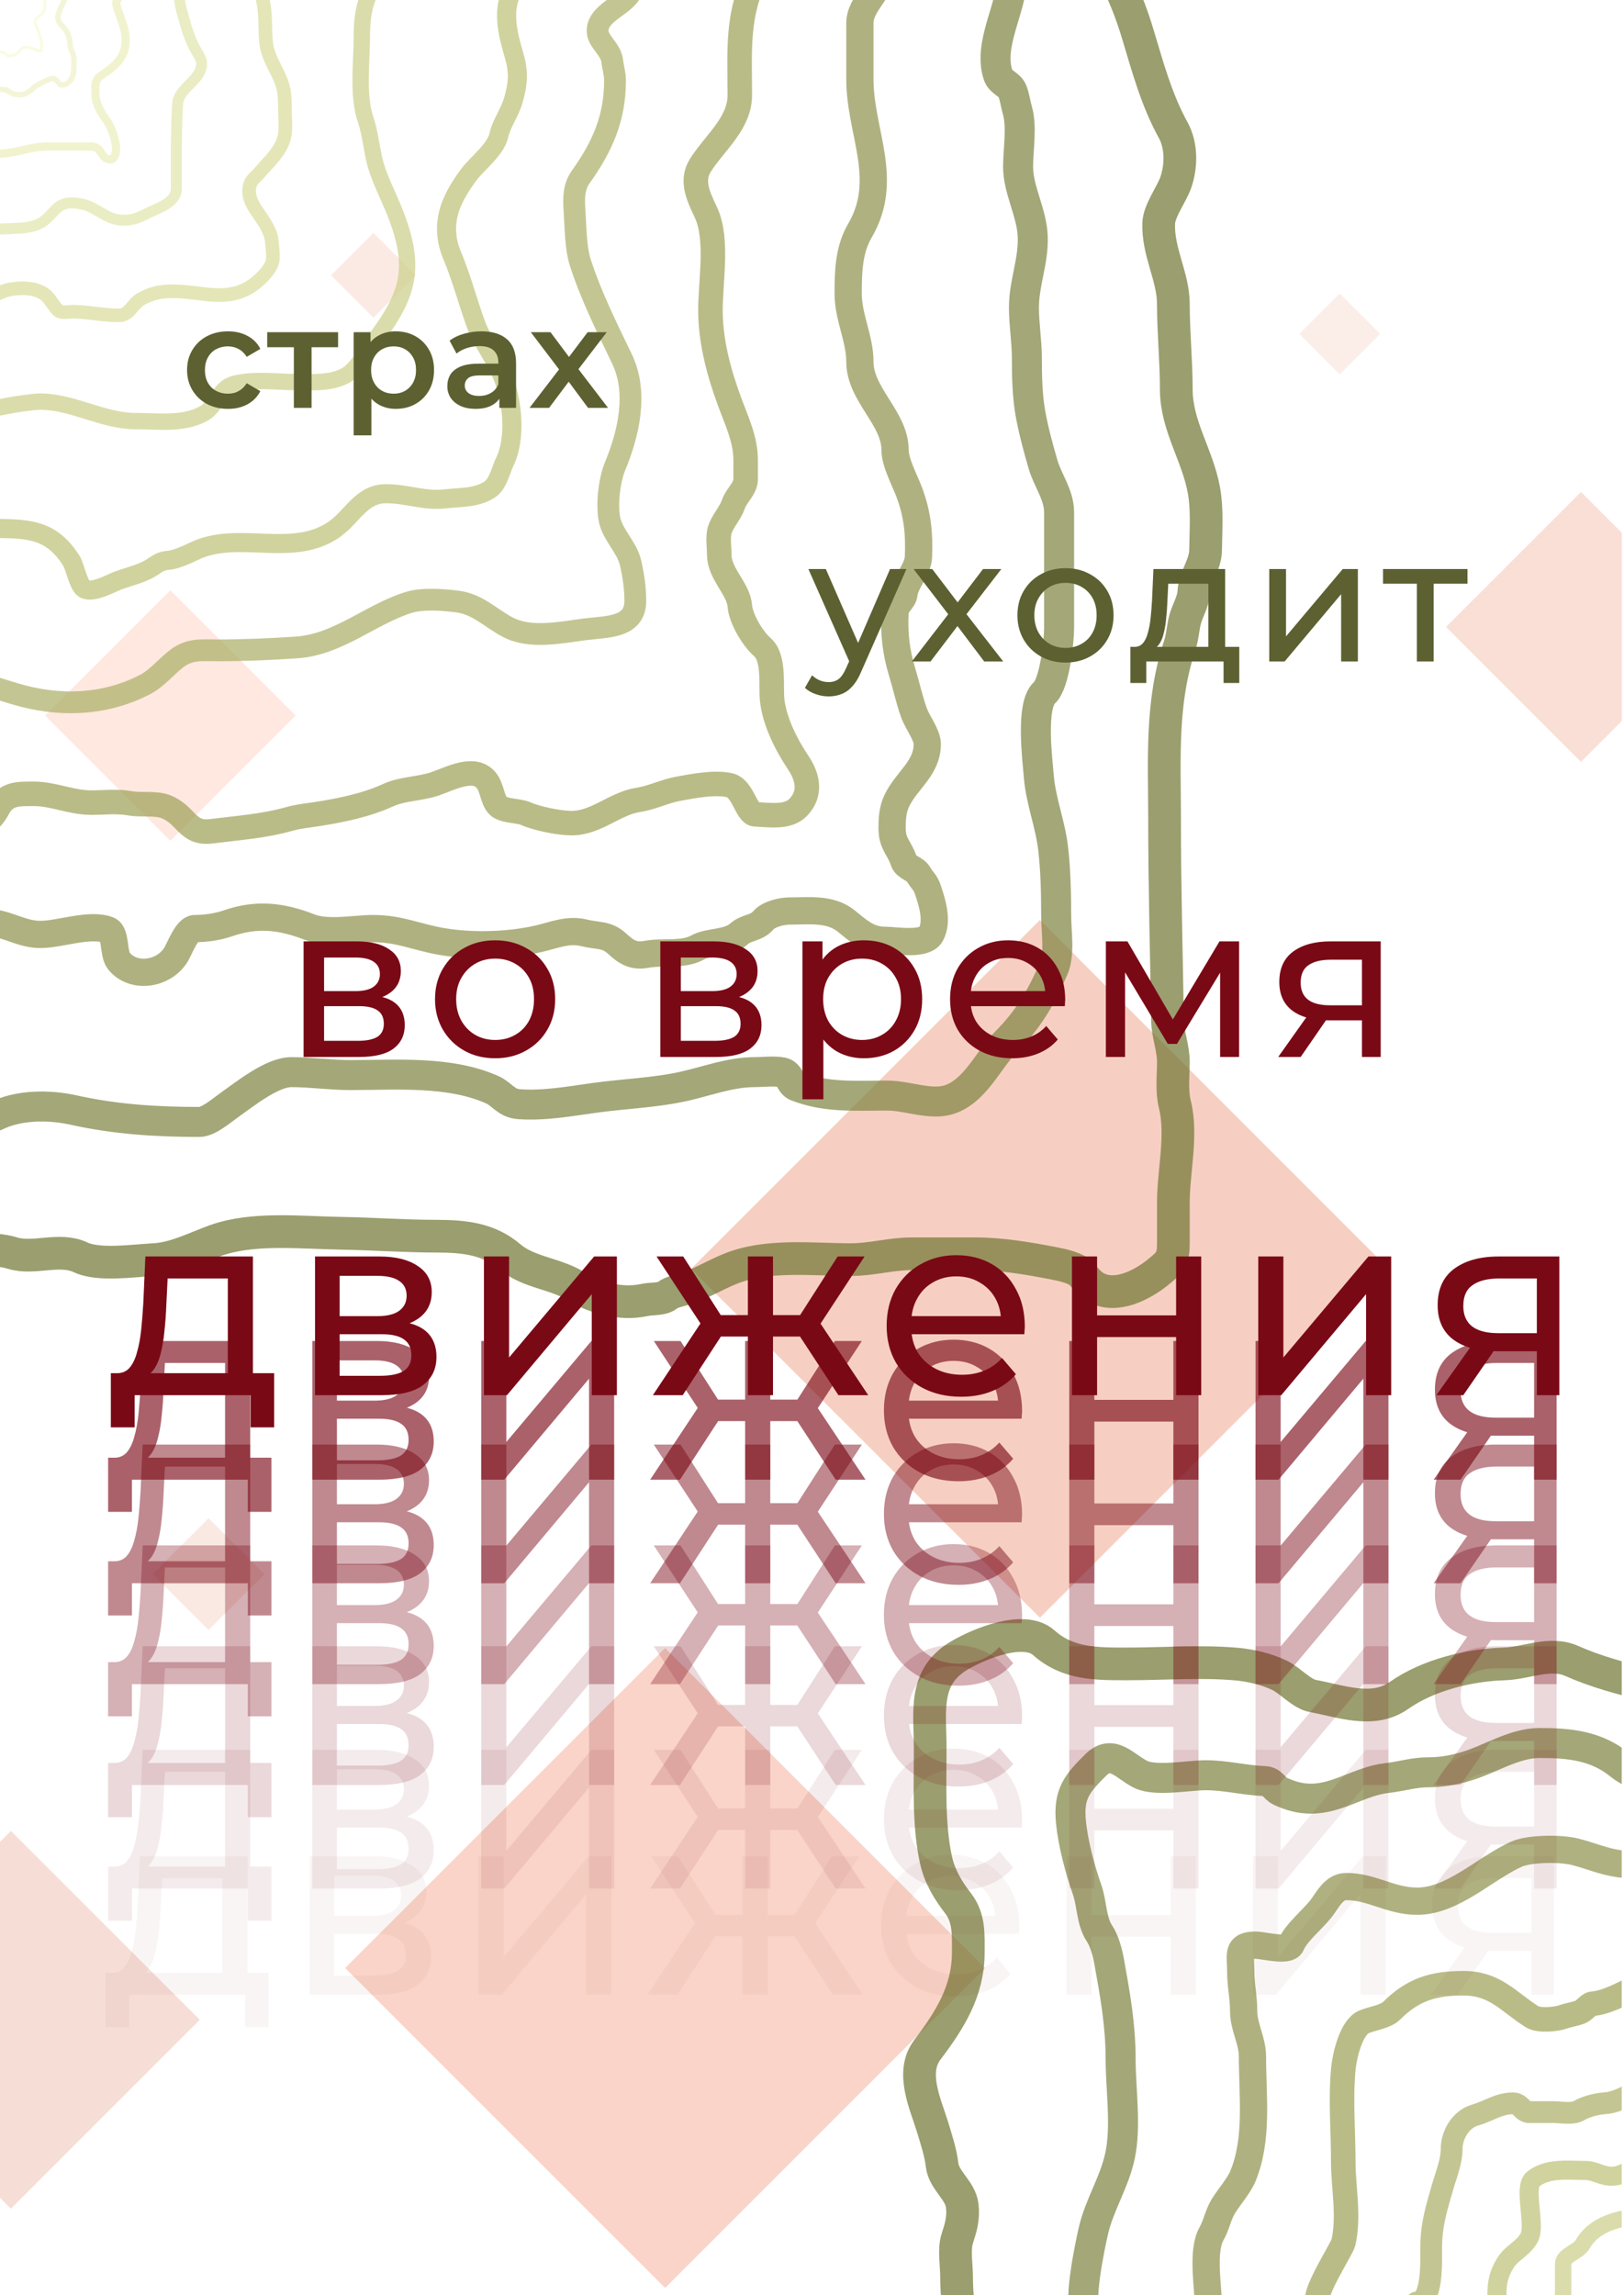 <svg width="588" height="831" viewBox="0 0 588 831" fill="none" xmlns="http://www.w3.org/2000/svg">
<g clip-path="url(#clip0_1_1163)">
<rect width="587.227" height="831" fill="white"/>
<g opacity="0.32" filter="url(#filter0_f_1_1163)">
<rect x="572.421" y="178.145" width="69.085" height="69.085" transform="rotate(45 572.421 178.145)" fill="#EC997E"/>
<rect x="75.499" y="549.717" width="28.621" height="28.621" transform="rotate(45 75.499 549.717)" fill="#F0BAA8"/>
<rect x="240.812" y="596.722" width="163.831" height="163.831" transform="rotate(45 240.812 596.722)" fill="#F07953"/>
<rect x="485.077" y="106.244" width="20.726" height="20.726" transform="rotate(45 485.077 106.244)" fill="#F3C8BA"/>
<rect x="376.516" y="333.104" width="178.635" height="178.635" transform="rotate(45 376.516 333.104)" fill="#E46840"/>
<rect x="135.207" y="84.328" width="21.713" height="21.713" transform="rotate(45 135.207 84.328)" fill="#F3BDAB"/>
<rect x="3.947" y="662.928" width="96.72" height="96.72" transform="rotate(45 3.947 662.928)" fill="#E4977E"/>
<rect x="61.683" y="213.709" width="64.151" height="64.151" transform="rotate(45 61.683 213.709)" fill="#FFB69E"/>
</g>
<g opacity="0.7" filter="url(#filter1_f_1_1163)">
<path d="M402.561 -10.638C406.761 -2.703 409.48 4.08 412.048 12.639C415.588 24.437 418.802 36.282 424.777 47.113C427.862 52.704 427.787 60.253 425.661 66.206C424.137 70.473 419.707 76.277 419.532 80.82C419.135 91.154 424.836 100.231 424.836 110.049C424.836 120.43 425.896 130.621 425.896 140.986C425.896 154.159 433.615 164.773 435.914 177.581C437.163 184.54 436.595 192.099 436.504 199.149C436.431 204.739 432.539 208.944 432.261 214.235C432.087 217.531 430.315 220.432 429.314 223.546C428.278 226.768 428.27 230.333 427.193 233.564C420.249 254.397 421.654 274.659 421.654 296.5C421.654 320.808 422.336 345.104 422.714 369.336C422.798 374.716 424.836 379.278 424.836 384.54C424.836 389.456 424.166 395.004 425.366 399.802C428.159 410.974 424.836 424.1 424.836 435.454C424.836 440.365 424.836 445.276 424.836 450.187C424.836 455.788 423.874 456.974 419.002 460.853C413.484 465.244 404.07 470.236 396.727 466.156C394.942 465.165 393.187 463.264 391.953 461.619C390.015 459.035 384.245 457.933 381.346 457.376C371.999 455.578 362.505 453.958 352.942 453.958C345.301 453.958 337.66 453.958 330.019 453.958C322.609 453.958 315.614 456.079 308.156 456.079C293.859 456.079 277.667 453.981 264.195 459.497C258.696 461.75 253.609 464.884 247.931 466.687C246.102 467.267 243.104 467.786 241.567 469.044C239.733 470.544 235.765 470.15 233.317 470.694C225.048 472.531 215.457 470.043 208.39 465.626C201.201 461.133 191.218 460.715 184.641 455.078C177.116 448.627 168.279 447.594 158.123 447.594C146.45 447.594 134.842 446.72 123.237 446.533C108.76 446.299 91.63 444.31 77.98 449.185C70.961 451.692 63.502 455.69 55.705 456.079C48.355 456.447 35.766 458.371 29.187 455.254C21.495 451.611 12.357 456.123 4.555 453.722C-2.96 451.41 -12.842 452.897 -20.667 452.897" stroke="#717530" stroke-width="11.843" stroke-linecap="round"/>
<path d="M366.496 -8.517C366.496 2.743 357.546 16.096 361.428 27.312C362.286 29.789 365.597 30.603 366.496 32.852C367.446 35.226 367.644 37.459 368.382 40.041C370.078 45.977 368.618 54.134 368.618 60.43C368.618 68.77 373.624 77.036 373.921 85.652C374.233 94.681 370.739 102.499 370.739 111.345C370.739 117.54 371.8 123.528 371.8 129.613C371.8 136.083 371.942 143.417 373.096 149.766C374.228 155.991 375.87 162.018 377.634 168.093C379.38 174.106 383.468 179.076 383.468 185.536C383.468 199.503 383.468 213.469 383.468 227.435C383.468 232.013 381.868 247.496 378.164 250.83C373.082 255.403 375.651 275.081 376.102 280.942C376.777 289.725 380.259 298.307 381.288 307.048C382.213 314.918 382.407 323.524 382.407 331.444C382.407 337.383 383.817 345.324 381.464 350.773C376.789 361.6 372.018 369.471 364.139 377.35C357.243 384.246 351.848 398.141 339.978 398.8C333.733 399.147 327.523 396.679 321.121 396.679C309.602 396.679 298.955 397.547 288.239 393.261C286.093 392.403 285.903 388.749 283.171 388.252C280.043 387.683 276.332 388.193 273.153 388.193C264.565 388.193 256.278 391.364 247.931 393.261C237.312 395.674 226.07 396.006 215.285 397.504C206.236 398.76 197.12 400.435 187.942 399.802C183.269 399.48 181.731 396.118 178.218 394.557C162.698 387.659 143.621 389.254 126.832 389.254C119.52 389.254 112.718 388.193 105.5 388.193C98.454 388.193 88.615 396.183 83.048 400.097C80.469 401.91 75.552 406.225 72.205 406.225C56.66 406.225 41.769 405.282 26.653 401.923C17.614 399.915 6.635 399.999 -1.574 404.104" stroke="#7D813E" stroke-width="10.856" stroke-linecap="round"/>
<path d="M319.823 -11.699C319.823 -3.747 311.337 0.952 311.337 8.455C311.337 15.193 311.337 21.93 311.337 28.668C311.337 47.858 322.26 64.898 311.337 83.53C307.305 90.409 307.094 98.381 307.094 106.277C307.094 114.95 311.337 122.518 311.337 130.968C311.337 142.866 324.066 151.396 324.066 162.849C324.066 167.622 327.664 173.95 329.37 178.642C332.198 186.421 332.875 193.113 332.552 201.506C332.36 206.495 327.835 210.311 327.248 215.295C327.014 217.288 324.214 218.843 324.066 221.66C323.657 229.424 324.415 236.031 326.659 243.405C328.177 248.393 329.185 253.264 330.961 258.196C332.168 261.549 335.734 266.071 335.734 269.392C335.734 278.074 328.478 282.372 324.891 289.546C323.189 292.95 323.005 296.184 323.005 299.917C323.005 305.659 325.604 306.828 327.248 311.762C328.034 314.121 331.376 314.478 332.552 316.535C333.927 318.943 335.006 319.303 335.97 322.193C337.499 326.781 339.685 333.56 337.03 338.339C334.77 342.407 324.322 340.461 320.353 340.461C314.549 340.461 310.959 337.21 306.505 333.566C300.644 328.77 292.93 329.853 285.88 329.853C282.957 329.853 278.271 330.982 276.334 333.271C273.892 336.156 270.261 335.719 267.612 338.103C263.583 341.73 256.845 340.68 252.467 343.112C247.32 345.972 240.004 344.438 234.14 345.528C229.513 346.389 226.89 344.874 223.533 341.757C219.61 338.114 216.472 339.005 211.689 337.809C205.704 336.313 200.932 338.513 195.129 339.871C184.29 342.408 170.77 342.766 159.831 340.873C150.813 339.312 144.619 336.218 135.081 336.218C128.62 336.218 118.624 338.23 112.275 335.746C101.672 331.597 92.842 330.737 82.457 334.332C78.829 335.588 74.438 336.218 70.554 336.218C67.652 336.218 65.143 343.314 63.718 345.646C59.259 352.943 48.197 354.399 43.034 347.944C40.852 345.218 42.109 337.888 39.145 336.748C32.459 334.177 21.79 338.339 14.571 338.339C8.283 338.339 3.423 334.92 -2.695 334.155C-6.021 333.739 -23.692 332.72 -24.911 335.157" stroke="#8D924A" stroke-width="9.869" stroke-linecap="round"/>
<path d="M274.216 -9.577C266.626 4.759 267.851 18.307 267.851 34.502C267.851 44.661 258.843 51.587 253.591 59.841C249.954 65.555 253.079 71.54 255.594 76.93C260.253 86.913 256.984 102.783 257.244 113.702C257.502 124.515 260.366 135.101 264.08 145.229C266.64 152.21 269.973 159.004 269.973 166.561C269.973 168.86 269.973 171.158 269.973 173.456C269.973 176.944 266.656 179.278 265.494 182.649C264.368 185.915 261.728 188.527 260.662 191.724C259.792 194.334 260.426 198.205 260.426 200.917C260.426 207.748 267.381 213.193 267.851 219.303C268.218 224.07 272.505 231.242 276.101 234.389C280.508 238.244 279.03 248.551 279.578 253.482C280.453 261.351 284.715 269.702 289.066 276.228C292.471 281.336 293.822 287.221 289.066 292.257C285.313 296.231 278.8 295.058 273.391 294.85C270.302 294.731 269.024 285.387 264.139 284.301C258.687 283.09 251.073 284.604 245.812 285.539C240.734 286.442 236.18 288.829 231.139 289.605C222.475 290.938 216 298.032 206.919 298.032C202.462 298.032 194.434 296.399 190.419 294.614C187.568 293.347 181.97 293.836 180.047 291.432C178.202 289.125 178.132 285.19 176.158 282.651C171.879 277.15 163.379 281.747 157.595 283.771C152.13 285.684 145.803 285.489 140.565 287.896C132.566 291.571 123.216 293.462 114.577 294.791C111.262 295.301 108.152 295.576 104.854 296.5C95.25 299.189 86.406 299.729 76.568 300.978C67.726 302.101 67.702 295.214 60.186 292.139C56.398 290.589 51.084 291.605 46.986 290.843C42.531 290.014 37.531 290.607 33.02 290.607C25.783 290.607 19.342 287.425 12.218 287.425C6.534 287.425 2.153 287.219 -0.747 292.728C-4.857 300.538 -14.129 303.078 -18.543 309.7" stroke="#9CA056" stroke-width="8.882" stroke-linecap="round"/>
<path d="M228.978 -4.001C227.17 2.023 216.374 4.137 216.374 11.229C216.374 14.935 221.199 17.781 221.684 22.141C221.953 24.563 222.676 26.62 222.676 29.143C222.676 42.62 218.225 52.926 210.247 64.096C207.605 67.794 207.727 72.15 208.029 76.525C208.437 82.441 208.351 89.673 210.188 95.315C214.094 107.311 219.764 118.66 225.185 129.918C231.099 142.201 227.565 157.048 222.734 168.722C220.604 173.871 219.589 182.638 220.692 188.153C221.782 193.606 227.045 198.169 228.336 203.909C229.353 208.428 230.028 212.938 230.028 217.563C230.028 227.415 219.782 226.838 211.589 227.891C202.812 229.02 191.999 231.383 183.813 227.074C177.757 223.887 173.048 218.853 165.957 217.855C160.894 217.142 153.005 216.573 148.101 218.088C134.194 222.387 122.519 233.417 107.371 234.427C97.937 235.056 88.407 235.477 78.779 235.477C72.982 235.477 68.783 234.831 64.074 238.395C60.147 241.367 56.92 245.566 52.52 247.848C37.756 255.503 21.307 255.954 5.488 251.232C-5.579 247.929 -15.135 244.528 -26.839 243.296C-32.374 242.714 -38.71 240.729 -44.111 240.729" stroke="#AAAE64" stroke-width="7.895" stroke-linecap="round"/>
<path d="M184.866 -1.9C181.993 4.563 183.979 12.785 185.858 19.048C187.789 25.484 187.81 29.412 185.916 36.145C184.616 40.77 181.605 44.548 180.606 49.041C179.468 54.163 172.751 59.222 169.753 63.221C167.252 66.555 164.439 70.971 163.042 75.008C161.044 80.779 161.252 86.619 163.626 92.28C167.119 100.612 169.236 108.934 172.262 117.255C174.801 124.239 179.524 129.911 182.182 136.745C185.554 145.416 186.943 158.602 182.765 167.205C181.285 170.253 180.359 175.128 177.455 177.125C172.697 180.396 166.682 179.987 161.175 180.626C153.679 181.495 147.406 178.759 139.76 178.759C130.759 178.759 127.573 187.208 120.795 191.83C105.665 202.146 86.168 191.93 70.379 199.532C67.786 200.78 63.632 202.699 60.692 202.916C58.586 203.073 57.326 203.82 55.615 205.017C51.871 207.638 46.957 208.634 42.719 210.211C40.122 211.177 33.501 214.972 30.465 213.186C28.379 211.959 27.152 205.032 25.739 202.858C18.929 192.381 11.588 191.363 -1.045 191.363C-8.826 191.363 -16.739 190.951 -24.502 191.421C-28.361 191.655 -31.988 193.584 -35.706 194.514" stroke="#BCC074" stroke-width="6.909" stroke-linecap="round"/>
<path d="M-13.042 152.473C-12.116 148.77 10.486 145.412 14.496 145.412C26.371 145.412 37.255 152.473 49.094 152.473C57.513 152.473 66.608 153.808 73.886 149.649C78.499 147.013 79.22 140.539 84.556 139.057C91.659 137.084 100.258 138.351 107.622 138.351C113.658 138.351 119.86 138.862 125.353 135.84C129.195 133.728 134.219 125.167 136.965 121.405C148.124 106.112 150.297 96.651 143.712 78.725C141.017 71.388 136.775 64.204 135.239 56.522C134.366 52.16 133.819 47.636 132.414 43.42C129.36 34.258 131.002 23.04 131.002 13.45C131.002 1.523 133.423 -3.63 140.574 -12.754C144.254 -17.449 150.653 -24.953 156.421 -26.876" stroke="#CBCF88" stroke-width="5.922" stroke-linecap="round"/>
<path d="M90.492 -7.25C97.812 -2.858 95.224 9.92 96.583 16.942C97.491 21.636 100.514 25.648 102.067 30.142C103.151 33.281 103.158 36.299 103.158 39.581C103.158 42.872 103.703 46.748 102.867 49.966C101.576 54.939 96.993 58.939 93.792 62.729C92.783 63.925 91.294 64.903 90.711 66.393C89.324 69.938 90.867 73.287 92.87 76.269C95 79.44 97.945 83.193 98.378 87.091C98.627 89.33 98.844 91.454 98.791 93.74C98.71 97.2 93.674 101.881 91.026 103.591C82.524 109.082 74.403 106.079 64.966 105.532C59.693 105.226 55.499 105.76 50.965 108.322C48.044 109.974 46.885 114.112 43.225 114.17C37.545 114.26 32.067 112.908 26.386 112.86C25.022 112.848 22.147 113.475 21.047 112.375C19.704 111.031 18.701 109.306 17.505 107.837C14.402 104.029 8.044 103.986 3.601 104.804C0.899 105.302 -1.453 106.84 -3.994 107.813C-7.659 109.217 -11.357 110.78 -15.204 111.55" stroke="#D8DC9A" stroke-width="4.935" stroke-linecap="round"/>
<path d="M65.593 -2.008C64.005 -1.81 66.068 4.927 66.321 5.853C67.489 10.137 68.762 14.467 71.004 18.325C72.278 20.517 73.492 21.971 72.824 24.586C71.528 29.656 64.578 32.273 64.283 37.737C63.917 44.506 63.846 51.286 63.846 58.119C63.846 61.524 63.846 64.929 63.846 68.335C63.846 73.315 57.434 75.229 53.8 77.046C49.897 78.997 47.619 80.079 43.124 79.618C38.448 79.138 34.671 75.023 30.07 73.988C26.894 73.274 23.603 72.98 21.019 75.08C19.312 76.467 18.049 78.264 16.336 79.666C13.218 82.217 9.48 82.524 5.538 82.699C0.453 82.925 -5.163 83.275 -10.209 82.626C-12.856 82.286 -15.315 81.19 -18.047 80.952C-21.365 80.664 -24.83 79.66 -27.874 78.356" stroke="#E1E4A9" stroke-width="3.948" stroke-linecap="round"/>
<path d="M45.507 -2.446C41.403 -0.394 41.59 0.561 43.08 4.761C44.163 7.813 45.507 11.119 45.507 14.394C45.507 21.128 41.471 24.031 36.31 27.569C33.97 29.174 34.588 32.117 34.588 34.655C34.588 37.317 36.749 41.171 38.325 43.196C40.356 45.808 43.577 53.955 41.139 57.124C40.214 58.327 38.206 57.562 37.402 56.42C36.009 54.439 35.394 53.023 32.647 53.023C27.503 53.023 22.358 53.023 17.214 53.023C12.583 53.023 8.143 54.543 3.578 55.304C0.354 55.841 -2.966 55.548 -6.128 56.42C-7.261 56.733 -10.291 55.865 -10.835 56.954" stroke="#EBEEBA" stroke-width="2.961" stroke-linecap="round"/>
<path d="M26.285 -3.755C24.048 -3.145 23.148 0.779 22.185 2.553C21.515 3.787 20.488 6.141 21.238 7.6C22.255 9.577 24.118 10.543 24.757 12.842C25.108 14.105 25.344 15.045 25.412 16.336C25.489 17.806 26.512 19.189 26.698 20.679C26.876 22.102 26.722 23.634 26.722 25.071C26.722 27.695 25.271 30.749 22.354 30.749C20.94 30.749 20.478 27.482 17.987 28.662C16.44 29.395 14.597 30.107 13.182 31.016C12.003 31.774 10.948 33.079 9.688 33.709C7.682 34.712 4.713 34.368 3.04 33.03C1.649 31.917 -2.438 32.496 -4.288 32.496" stroke="#EFF1C7" stroke-width="1.974" stroke-linecap="round"/>
<path d="M-2.33 18.97C-1.214 18.914 -0 18.597 1.107 18.909C1.953 19.147 2.11 20.173 3.096 20.226C4.395 20.296 5.96 20.008 6.691 18.813C8.203 16.338 10.551 16.99 12.989 17.993C14.218 18.498 15.1 19.24 15.1 17.234C15.1 14.657 14.512 12.793 13.539 10.42C13.211 9.621 12.764 8.803 12.745 7.925C12.721 6.848 13.193 6.614 14.001 5.971C14.779 5.352 15.46 4.894 15.877 3.956C16.522 2.505 16.2 0.445 16.2 -1.095C16.2 -3.019 15.729 -4.85 15.729 -6.783" stroke="#F7F9D6" stroke-width="0.987" stroke-linecap="round"/>
</g>
<g opacity="0.7" filter="url(#filter2_f_1_1163)">
<path d="M347.401 845.364C347.401 838.122 346.34 831.385 346.34 824.209C346.34 820.105 345.322 814.497 346.576 810.596C347.91 806.445 348.91 803.255 348.403 798.692C347.773 793.021 341.726 789.513 341.096 783.842C340.614 779.508 338.932 774.349 337.619 770.053C335.137 761.93 329.567 750.4 335.733 742.238C343.988 731.313 350.583 720.815 350.583 706.999C350.583 700.682 351.022 694.498 346.93 689.202C343.278 684.476 340.235 679.465 338.915 673.527C336.112 660.914 336.794 646.147 336.794 633.22C336.794 619.613 334.109 607.19 347.46 599.336C354.089 595.436 370.647 588.299 377.926 594.798C386.579 602.524 396.826 602.459 408.098 602.459C421.144 602.459 434.635 601.387 447.639 602.518C452.815 602.968 458.878 604.395 463.491 606.702C467.129 608.521 471.415 613.366 475.277 614.068C485.547 615.935 497.078 620.519 506.509 613.891C517.09 606.456 531.978 602.822 544.695 602.459C552.625 602.232 561.187 597.885 569.092 601.398C577.315 605.053 587.928 608.136 596.67 609.884" stroke="#717530" stroke-width="11.843" stroke-linecap="round"/>
<path d="M394.072 837.939C389.273 837.339 395.174 810.691 395.957 807.413C398.184 798.104 403.457 790.125 405.504 780.66C407.84 769.854 405.74 756.461 405.74 745.42C405.74 733.147 403.701 721.863 401.556 710.063C400.985 706.925 399.866 702.726 398.079 700.045C395.098 695.574 395.393 689.314 393.6 684.193C391.025 676.836 388.538 667.512 387.766 659.797C386.728 649.415 390.026 645.751 396.724 639.054C402.806 632.971 407.409 639.804 413.165 642.53C418.562 645.087 430.716 642.766 436.501 642.766C443.895 642.766 450.722 644.629 457.951 644.888C460.685 644.985 461.291 647.547 463.608 648.6C467.283 650.27 470.654 651.252 474.687 651.252C484.51 651.252 492.494 644.854 502.265 643.768C507.377 643.2 511.852 641.705 517.115 641.705C521.906 641.705 526.357 640.907 530.964 639.525C539.637 636.923 548.227 631.098 557.482 631.098C568.016 631.098 577.902 631.991 586.534 639.054C592.522 643.953 603.862 645.948 611.519 645.948" stroke="#7D813E" stroke-width="10.856" stroke-linecap="round"/>
<path d="M437.564 835.818C437.564 828.461 434.997 815.163 438.684 808.711C440.467 805.59 441.009 801.99 442.868 798.928C444.925 795.54 448.62 791.377 450.057 787.85C455.58 774.294 453.475 759.09 453.475 744.596C453.475 738.835 450.293 733.925 450.293 728.214C450.293 723.177 449.232 718.849 449.232 713.835C449.232 707.838 447.62 704.289 454.536 704.289C457.447 704.289 466.359 706.791 467.5 704.053C469.29 699.757 475.317 694.921 478.343 691.03C480.681 688.023 482.871 683.074 487.418 683.074C496.788 683.074 503.445 688.378 513.111 688.378C526.028 688.378 537.387 676.687 548.94 671.406C553.679 669.24 564.957 669.149 570.213 670.463C575.695 671.834 580.458 674.002 586.301 674.824C590.339 675.392 595.228 674.927 598.794 676.71" stroke="#8D924A" stroke-width="9.869" stroke-linecap="round"/>
<path d="M477.87 833.696C473.523 833.152 485.899 814.272 486.415 811.951C488.58 802.205 486.356 792.264 486.356 782.545C486.356 771.47 485.314 759.789 486.415 748.779C486.874 744.186 489.233 734.124 493.781 732.102C496.532 730.879 501.661 730.233 503.799 728.095C511.626 720.268 519.083 718.077 529.845 718.077C541.292 718.077 545.952 724.641 554.713 730.217C557.107 731.74 563.397 731.173 565.91 730.276C567.95 729.547 570.364 729.253 572.274 728.449C573.68 727.857 575.314 725.573 576.517 725.502C581.456 725.212 587.533 721.815 591.897 719.727C597.023 717.276 602.706 716.552 607.867 714.07C609.98 713.054 612.335 711.713 614.703 711.713" stroke="#9CA056" stroke-width="8.882" stroke-linecap="round"/>
<path d="M512.871 833.696C518.857 833.696 518.174 818.126 518.174 814.073C518.174 805.486 520.107 799.617 522.358 791.739C523.558 787.539 525.599 782.68 525.599 778.008C525.599 773.024 528.842 767.308 534.085 765.81C539.071 764.385 542.592 761.567 547.874 761.567C550.612 761.567 551.195 764.749 553.708 764.749C556.635 764.749 559.562 764.749 562.489 764.749C565.131 764.749 569.498 765.624 571.8 764.16C573.855 762.852 578.271 761.705 580.757 761.567C587.134 761.213 591.886 756.663 597.728 755.203" stroke="#AAAE64" stroke-width="7.895" stroke-linecap="round"/>
<path d="M541.978 831.021C541.978 826.497 542.651 823.171 545.129 819.234C547.449 815.55 551.772 814.003 553.766 810.015C556.029 805.488 551.492 791.9 555.108 789.008C560.327 784.832 567.617 785.857 574.014 785.857C577.423 785.857 579.847 787.957 583.525 787.957C589.324 787.957 593.424 782.363 598.697 780.605" stroke="#BCC074" stroke-width="6.909" stroke-linecap="round"/>
<path d="M565.958 835.977C565.958 830.563 565.958 825.15 565.958 819.736C565.958 816.448 571.37 815.482 573.019 812.597C579.272 801.655 595.834 802.084 606.912 802.084" stroke="#CBCF88" stroke-width="5.922" stroke-linecap="round"/>
</g>
<path opacity="0.8" d="M81.497 531.491V493.498H59.705L59.231 503.162C59.105 506.321 58.884 509.384 58.568 512.353C58.316 515.258 57.873 517.943 57.242 520.406C56.673 522.869 55.821 524.891 54.684 526.47C53.547 528.049 52.031 529.028 50.136 529.407L41.135 527.796C43.093 527.859 44.672 527.228 45.872 525.901C47.072 524.512 47.988 522.617 48.62 520.217C49.315 517.816 49.82 515.1 50.136 512.068C50.452 508.973 50.704 505.784 50.894 502.499L51.652 485.54H90.592V531.491H81.497ZM39.145 547.409V527.796H98.267V547.409H89.74V535.755H47.767V547.409H39.145ZM113.077 535.755V485.54H136.384C142.259 485.54 146.869 486.677 150.217 488.95C153.628 491.161 155.333 494.319 155.333 498.425C155.333 502.531 153.723 505.72 150.501 507.994C147.343 510.205 143.143 511.31 137.9 511.31L139.321 508.847C145.322 508.847 149.775 509.952 152.681 512.163C155.586 514.374 157.039 517.627 157.039 521.922C157.039 526.28 155.397 529.691 152.112 532.155C148.891 534.555 143.932 535.755 137.237 535.755H113.077ZM121.983 528.744H136.574C140.364 528.744 143.206 528.175 145.101 527.038C146.996 525.838 147.943 523.943 147.943 521.354C147.943 518.701 147.059 516.774 145.29 515.574C143.585 514.311 140.869 513.679 137.142 513.679H121.983V528.744ZM121.983 507.142H135.626C139.1 507.142 141.722 506.51 143.49 505.247C145.322 503.92 146.238 502.089 146.238 499.751C146.238 497.351 145.322 495.551 143.49 494.351C141.722 493.151 139.1 492.551 135.626 492.551H121.983V507.142ZM174.236 535.755V485.54H183.332V522.111L214.124 485.54H222.367V535.755H213.271V499.183L182.574 535.755H174.236ZM302.577 535.755L286.565 511.31L294.05 506.763L313.378 535.755H302.577ZM276.143 514.532V506.763H292.44V514.532H276.143ZM294.903 511.689L286.281 510.552L302.293 485.54H312.052L294.903 511.689ZM246.204 535.755H235.403L254.636 506.763L262.121 511.31L246.204 535.755ZM278.891 535.755H269.795V485.54H278.891V535.755ZM272.543 514.532H256.341V506.763H272.543V514.532ZM253.878 511.689L236.729 485.54H246.393L262.405 510.552L253.878 511.689ZM347.042 536.323C341.673 536.323 336.936 535.218 332.83 533.007C328.788 530.797 325.629 527.765 323.356 523.912C321.145 520.059 320.039 515.637 320.039 510.647C320.039 505.657 321.113 501.236 323.261 497.383C325.472 493.53 328.472 490.53 332.262 488.382C336.115 486.171 340.441 485.066 345.242 485.066C350.105 485.066 354.401 486.14 358.127 488.287C361.854 490.435 364.759 493.467 366.844 497.383C368.991 501.236 370.065 505.752 370.065 510.931C370.065 511.31 370.034 511.753 369.971 512.258C369.971 512.763 369.939 513.237 369.876 513.679H327.145V507.142H365.138L361.443 509.416C361.507 506.194 360.843 503.32 359.454 500.794C358.064 498.267 356.138 496.309 353.674 494.919C351.274 493.467 348.463 492.74 345.242 492.74C342.084 492.74 339.273 493.467 336.809 494.919C334.346 496.309 332.42 498.299 331.03 500.888C329.64 503.415 328.946 506.321 328.946 509.605V511.121C328.946 514.469 329.704 517.469 331.219 520.122C332.799 522.712 334.978 524.733 337.757 526.186C340.536 527.638 343.726 528.365 347.326 528.365C350.295 528.365 352.979 527.859 355.38 526.849C357.843 525.838 359.991 524.322 361.822 522.301L366.844 528.175C364.57 530.828 361.728 532.849 358.317 534.239C354.969 535.629 351.211 536.323 347.042 536.323ZM387.137 535.755V485.54H396.232V506.857H424.845V485.54H433.941V535.755H424.845V514.721H396.232V535.755H387.137ZM454.587 535.755V485.54H463.683V522.111L494.475 485.54H502.718V535.755H493.623V499.183L462.925 535.755H454.587ZM555.453 535.755V518.132L556.874 519.838H540.862C534.166 519.838 528.924 518.416 525.134 515.574C521.407 512.732 519.544 508.594 519.544 503.162C519.544 497.351 521.534 492.961 525.513 489.993C529.555 487.024 534.924 485.54 541.62 485.54H563.601V535.755H555.453ZM519.07 535.755L532.714 516.521H542.093L528.829 535.755H519.07ZM555.453 515.29V490.94L556.874 493.498H541.904C537.735 493.498 534.514 494.288 532.24 495.867C529.966 497.383 528.829 499.909 528.829 503.447C528.829 510.016 533.061 513.3 541.525 513.3H556.874L555.453 515.29Z" fill="#7A0916" fill-opacity="0.8"/>
<path opacity="0.8" d="M81.497 568.995V531.002H59.705L59.231 540.666C59.105 543.824 58.884 546.888 58.568 549.857C58.316 552.762 57.873 555.447 57.242 557.91C56.673 560.373 55.821 562.395 54.684 563.974C53.547 565.553 52.031 566.532 50.136 566.911L41.135 565.3C43.093 565.363 44.672 564.732 45.872 563.405C47.072 562.016 47.988 560.121 48.62 557.72C49.315 555.32 49.82 552.604 50.136 549.572C50.452 546.477 50.704 543.288 50.894 540.003L51.652 523.043H90.592V568.995H81.497ZM39.145 584.913V565.3H98.267V584.913H89.74V573.259H47.767V584.913H39.145ZM113.077 573.259V523.043H136.384C142.259 523.043 146.869 524.18 150.217 526.454C153.628 528.665 155.333 531.823 155.333 535.929C155.333 540.035 153.723 543.224 150.501 545.498C147.343 547.709 143.143 548.814 137.9 548.814L139.321 546.351C145.322 546.351 149.775 547.456 152.681 549.667C155.586 551.878 157.039 555.131 157.039 559.426C157.039 563.784 155.397 567.195 152.112 569.658C148.891 572.059 143.932 573.259 137.237 573.259H113.077ZM121.983 566.248H136.574C140.364 566.248 143.206 565.679 145.101 564.542C146.996 563.342 147.943 561.447 147.943 558.857C147.943 556.205 147.059 554.278 145.29 553.078C143.585 551.815 140.869 551.183 137.142 551.183H121.983V566.248ZM121.983 544.646H135.626C139.1 544.646 141.722 544.014 143.49 542.751C145.322 541.424 146.238 539.592 146.238 537.255C146.238 534.855 145.322 533.055 143.49 531.855C141.722 530.655 139.1 530.055 135.626 530.055H121.983V544.646ZM174.236 573.259V523.043H183.332V559.615L214.124 523.043H222.367V573.259H213.271V536.687L182.574 573.259H174.236ZM302.577 573.259L286.565 548.814L294.05 544.267L313.378 573.259H302.577ZM276.143 552.036V544.267H292.44V552.036H276.143ZM294.903 549.193L286.281 548.056L302.293 523.043H312.052L294.903 549.193ZM246.204 573.259H235.403L254.636 544.267L262.121 548.814L246.204 573.259ZM278.891 573.259H269.795V523.043H278.891V573.259ZM272.543 552.036H256.341V544.267H272.543V552.036ZM253.878 549.193L236.729 523.043H246.393L262.405 548.056L253.878 549.193ZM347.042 573.827C341.673 573.827 336.936 572.722 332.83 570.511C328.788 568.3 325.629 565.269 323.356 561.416C321.145 557.563 320.039 553.141 320.039 548.151C320.039 543.161 321.113 538.74 323.261 534.887C325.472 531.034 328.472 528.033 332.262 525.886C336.115 523.675 340.441 522.57 345.242 522.57C350.105 522.57 354.401 523.644 358.127 525.791C361.854 527.939 364.759 530.971 366.844 534.887C368.991 538.74 370.065 543.256 370.065 548.435C370.065 548.814 370.034 549.257 369.971 549.762C369.971 550.267 369.939 550.741 369.876 551.183H327.145V544.646H365.138L361.443 546.919C361.507 543.698 360.843 540.824 359.454 538.298C358.064 535.771 356.138 533.813 353.674 532.423C351.274 530.971 348.463 530.244 345.242 530.244C342.084 530.244 339.273 530.971 336.809 532.423C334.346 533.813 332.42 535.803 331.03 538.392C329.64 540.919 328.946 543.824 328.946 547.109V548.625C328.946 551.973 329.704 554.973 331.219 557.626C332.799 560.215 334.978 562.237 337.757 563.689C340.536 565.142 343.726 565.869 347.326 565.869C350.295 565.869 352.979 565.363 355.38 564.353C357.843 563.342 359.991 561.826 361.822 559.805L366.844 565.679C364.57 568.332 361.728 570.353 358.317 571.743C354.969 573.132 351.211 573.827 347.042 573.827ZM387.137 573.259V523.043H396.232V544.361H424.845V523.043H433.941V573.259H424.845V552.225H396.232V573.259H387.137ZM454.587 573.259V523.043H463.683V559.615L494.475 523.043H502.718V573.259H493.623V536.687L462.925 573.259H454.587ZM555.453 573.259V555.636L556.874 557.341H540.862C534.166 557.341 528.924 555.92 525.134 553.078C521.407 550.236 519.544 546.098 519.544 540.666C519.544 534.855 521.534 530.465 525.513 527.497C529.555 524.528 534.924 523.043 541.62 523.043H563.601V573.259H555.453ZM519.07 573.259L532.714 554.025H542.093L528.829 573.259H519.07ZM555.453 552.794V528.444L556.874 531.002H541.904C537.735 531.002 534.514 531.792 532.24 533.371C529.966 534.887 528.829 537.413 528.829 540.95C528.829 547.52 533.061 550.804 541.525 550.804H556.874L555.453 552.794Z" fill="#7A0916" fill-opacity="0.6"/>
<path opacity="0.8" d="M81.497 605.512V567.519H59.705L59.231 577.183C59.105 580.341 58.884 583.404 58.568 586.373C58.316 589.279 57.873 591.963 57.242 594.427C56.673 596.89 55.821 598.911 54.684 600.49C53.547 602.069 52.031 603.048 50.136 603.427L41.135 601.817C43.093 601.88 44.672 601.248 45.872 599.922C47.072 598.532 47.988 596.637 48.62 594.237C49.315 591.837 49.82 589.121 50.136 586.089C50.452 582.994 50.704 579.804 50.894 576.52L51.652 559.56H90.592V605.512H81.497ZM39.145 621.429V601.817H98.267V621.429H89.74V609.775H47.767V621.429H39.145ZM113.077 609.775V559.56H136.384C142.259 559.56 146.869 560.697 150.217 562.971C153.628 565.182 155.333 568.34 155.333 572.446C155.333 576.551 153.723 579.741 150.501 582.015C147.343 584.226 143.143 585.331 137.9 585.331L139.321 582.868C145.322 582.868 149.775 583.973 152.681 586.184C155.586 588.394 157.039 591.647 157.039 595.942C157.039 600.301 155.397 603.712 152.112 606.175C148.891 608.575 143.932 609.775 137.237 609.775H113.077ZM121.983 602.764H136.574C140.364 602.764 143.206 602.196 145.101 601.059C146.996 599.859 147.943 597.964 147.943 595.374C147.943 592.721 147.059 590.795 145.29 589.595C143.585 588.331 140.869 587.7 137.142 587.7H121.983V602.764ZM121.983 581.162H135.626C139.1 581.162 141.722 580.531 143.49 579.267C145.322 577.941 146.238 576.109 146.238 573.772C146.238 571.372 145.322 569.572 143.49 568.371C141.722 567.171 139.1 566.571 135.626 566.571H121.983V581.162ZM174.236 609.775V559.56H183.332V596.132L214.124 559.56H222.367V609.775H213.271V573.203L182.574 609.775H174.236ZM302.577 609.775L286.565 585.331L294.05 580.783L313.378 609.775H302.577ZM276.143 588.552V580.783H292.44V588.552H276.143ZM294.903 585.71L286.281 584.573L302.293 559.56H312.052L294.903 585.71ZM246.204 609.775H235.403L254.636 580.783L262.121 585.331L246.204 609.775ZM278.891 609.775H269.795V559.56H278.891V609.775ZM272.543 588.552H256.341V580.783H272.543V588.552ZM253.878 585.71L236.729 559.56H246.393L262.405 584.573L253.878 585.71ZM347.042 610.344C341.673 610.344 336.936 609.238 332.83 607.028C328.788 604.817 325.629 601.785 323.356 597.932C321.145 594.079 320.039 589.658 320.039 584.668C320.039 579.678 321.113 575.256 323.261 571.403C325.472 567.55 328.472 564.55 332.262 562.402C336.115 560.192 340.441 559.086 345.242 559.086C350.105 559.086 354.401 560.16 358.127 562.308C361.854 564.455 364.759 567.487 366.844 571.403C368.991 575.256 370.065 579.773 370.065 584.952C370.065 585.331 370.034 585.773 369.971 586.278C369.971 586.784 369.939 587.257 369.876 587.7H327.145V581.162H365.138L361.443 583.436C361.507 580.215 360.843 577.341 359.454 574.814C358.064 572.288 356.138 570.33 353.674 568.94C351.274 567.487 348.463 566.761 345.242 566.761C342.084 566.761 339.273 567.487 336.809 568.94C334.346 570.33 332.42 572.319 331.03 574.909C329.64 577.435 328.946 580.341 328.946 583.626V585.141C328.946 588.489 329.704 591.489 331.219 594.142C332.799 596.732 334.978 598.753 337.757 600.206C340.536 601.659 343.726 602.385 347.326 602.385C350.295 602.385 352.979 601.88 355.38 600.869C357.843 599.859 359.991 598.343 361.822 596.321L366.844 602.196C364.57 604.849 361.728 606.87 358.317 608.259C354.969 609.649 351.211 610.344 347.042 610.344ZM387.137 609.775V559.56H396.232V580.878H424.845V559.56H433.941V609.775H424.845V588.742H396.232V609.775H387.137ZM454.587 609.775V559.56H463.683V596.132L494.475 559.56H502.718V609.775H493.623V573.203L462.925 609.775H454.587ZM555.453 609.775V592.153L556.874 593.858H540.862C534.166 593.858 528.924 592.437 525.134 589.595C521.407 586.752 519.544 582.615 519.544 577.183C519.544 571.372 521.534 566.982 525.513 564.013C529.555 561.044 534.924 559.56 541.62 559.56H563.601V609.775H555.453ZM519.07 609.775L532.714 590.542H542.093L528.829 609.775H519.07ZM555.453 589.31V564.961L556.874 567.519H541.904C537.735 567.519 534.514 568.308 532.24 569.887C529.966 571.403 528.829 573.93 528.829 577.467C528.829 584.036 533.061 587.321 541.525 587.321H556.874L555.453 589.31Z" fill="#7A0916" fill-opacity="0.4"/>
<path opacity="0.8" d="M81.497 642.028V604.035H59.705L59.231 613.699C59.105 616.858 58.884 619.921 58.568 622.89C58.316 625.795 57.873 628.48 57.242 630.943C56.673 633.407 55.821 635.428 54.684 637.007C53.547 638.586 52.031 639.565 50.136 639.944L41.135 638.333C43.093 638.397 44.672 637.765 45.872 636.438C47.072 635.049 47.988 633.154 48.62 630.754C49.315 628.353 49.82 625.637 50.136 622.606C50.452 619.51 50.704 616.321 50.894 613.036L51.652 596.077H90.592V642.028H81.497ZM39.145 657.946V638.333H98.267V657.946H89.74V646.292H47.767V657.946H39.145ZM113.077 646.292V596.077H136.384C142.259 596.077 146.869 597.214 150.217 599.488C153.628 601.698 155.333 604.856 155.333 608.962C155.333 613.068 153.723 616.258 150.501 618.531C147.343 620.742 143.143 621.848 137.9 621.848L139.321 619.384C145.322 619.384 149.775 620.49 152.681 622.7C155.586 624.911 157.039 628.164 157.039 632.459C157.039 636.817 155.397 640.228 152.112 642.692C148.891 645.092 143.932 646.292 137.237 646.292H113.077ZM121.983 639.281H136.574C140.364 639.281 143.206 638.712 145.101 637.575C146.996 636.375 147.943 634.48 147.943 631.891C147.943 629.238 147.059 627.311 145.29 626.111C143.585 624.848 140.869 624.216 137.142 624.216H121.983V639.281ZM121.983 617.679H135.626C139.1 617.679 141.722 617.047 143.49 615.784C145.322 614.457 146.238 612.626 146.238 610.289C146.238 607.888 145.322 606.088 143.49 604.888C141.722 603.688 139.1 603.088 135.626 603.088H121.983V617.679ZM174.236 646.292V596.077H183.332V632.649L214.124 596.077H222.367V646.292H213.271V609.72L182.574 646.292H174.236ZM302.577 646.292L286.565 621.848L294.05 617.3L313.378 646.292H302.577ZM276.143 625.069V617.3H292.44V625.069H276.143ZM294.903 622.227L286.281 621.09L302.293 596.077H312.052L294.903 622.227ZM246.204 646.292H235.403L254.636 617.3L262.121 621.848L246.204 646.292ZM278.891 646.292H269.795V596.077H278.891V646.292ZM272.543 625.069H256.341V617.3H272.543V625.069ZM253.878 622.227L236.729 596.077H246.393L262.405 621.09L253.878 622.227ZM347.042 646.86C341.673 646.86 336.936 645.755 332.83 643.544C328.788 641.334 325.629 638.302 323.356 634.449C321.145 630.596 320.039 626.174 320.039 621.184C320.039 616.194 321.113 611.773 323.261 607.92C325.472 604.067 328.472 601.067 332.262 598.919C336.115 596.708 340.441 595.603 345.242 595.603C350.105 595.603 354.401 596.677 358.127 598.824C361.854 600.972 364.759 604.004 366.844 607.92C368.991 611.773 370.065 616.289 370.065 621.469C370.065 621.848 370.034 622.29 369.971 622.795C369.971 623.3 369.939 623.774 369.876 624.216H327.145V617.679H365.138L361.443 619.953C361.507 616.731 360.843 613.857 359.454 611.331C358.064 608.804 356.138 606.846 353.674 605.457C351.274 604.004 348.463 603.277 345.242 603.277C342.084 603.277 339.273 604.004 336.809 605.457C334.346 606.846 332.42 608.836 331.03 611.426C329.64 613.952 328.946 616.858 328.946 620.142V621.658C328.946 625.006 329.704 628.006 331.219 630.659C332.799 633.249 334.978 635.27 337.757 636.723C340.536 638.175 343.726 638.902 347.326 638.902C350.295 638.902 352.979 638.397 355.38 637.386C357.843 636.375 359.991 634.859 361.822 632.838L366.844 638.712C364.57 641.365 361.728 643.386 358.317 644.776C354.969 646.166 351.211 646.86 347.042 646.86ZM387.137 646.292V596.077H396.232V617.395H424.845V596.077H433.941V646.292H424.845V625.258H396.232V646.292H387.137ZM454.587 646.292V596.077H463.683V632.649L494.475 596.077H502.718V646.292H493.623V609.72L462.925 646.292H454.587ZM555.453 646.292V628.669L556.874 630.375H540.862C534.166 630.375 528.924 628.954 525.134 626.111C521.407 623.269 519.544 619.132 519.544 613.699C519.544 607.888 521.534 603.498 525.513 600.53C529.555 597.561 534.924 596.077 541.62 596.077H563.601V646.292H555.453ZM519.07 646.292L532.714 627.059H542.093L528.829 646.292H519.07ZM555.453 625.827V601.477L556.874 604.035H541.904C537.735 604.035 534.514 604.825 532.24 606.404C529.966 607.92 528.829 610.446 528.829 613.984C528.829 620.553 533.061 623.837 541.525 623.837H556.874L555.453 625.827Z" fill="#7A0916" fill-opacity="0.2"/>
<path opacity="0.8" d="M81.497 679.532V641.539H59.705L59.231 651.203C59.105 654.361 58.884 657.424 58.568 660.393C58.316 663.299 57.873 665.983 57.242 668.447C56.673 670.91 55.821 672.931 54.684 674.51C53.547 676.089 52.031 677.068 50.136 677.447L41.135 675.837C43.093 675.9 44.672 675.268 45.872 673.942C47.072 672.552 47.988 670.657 48.62 668.257C49.315 665.857 49.82 663.141 50.136 660.109C50.452 657.014 50.704 653.824 50.894 650.54L51.652 633.58H90.592V679.532H81.497ZM39.145 695.449V675.837H98.267V695.449H89.74V683.795H47.767V695.449H39.145ZM113.077 683.795V633.58H136.384C142.259 633.58 146.869 634.717 150.217 636.991C153.628 639.202 155.333 642.36 155.333 646.466C155.333 650.571 153.723 653.761 150.501 656.035C147.343 658.246 143.143 659.351 137.9 659.351L139.321 656.888C145.322 656.888 149.775 657.993 152.681 660.204C155.586 662.414 157.039 665.667 157.039 669.963C157.039 674.321 155.397 677.732 152.112 680.195C148.891 682.595 143.932 683.795 137.237 683.795H113.077ZM121.983 676.784H136.574C140.364 676.784 143.206 676.216 145.101 675.079C146.996 673.879 147.943 671.984 147.943 669.394C147.943 666.741 147.059 664.815 145.29 663.615C143.585 662.351 140.869 661.72 137.142 661.72H121.983V676.784ZM121.983 655.182H135.626C139.1 655.182 141.722 654.551 143.49 653.287C145.322 651.961 146.238 650.129 146.238 647.792C146.238 645.392 145.322 643.592 143.49 642.391C141.722 641.191 139.1 640.591 135.626 640.591H121.983V655.182ZM174.236 683.795V633.58H183.332V670.152L214.124 633.58H222.367V683.795H213.271V647.224L182.574 683.795H174.236ZM302.577 683.795L286.565 659.351L294.05 654.803L313.378 683.795H302.577ZM276.143 662.572V654.803H292.44V662.572H276.143ZM294.903 659.73L286.281 658.593L302.293 633.58H312.052L294.903 659.73ZM246.204 683.795H235.403L254.636 654.803L262.121 659.351L246.204 683.795ZM278.891 683.795H269.795V633.58H278.891V683.795ZM272.543 662.572H256.341V654.803H272.543V662.572ZM253.878 659.73L236.729 633.58H246.393L262.405 658.593L253.878 659.73ZM347.042 684.364C341.673 684.364 336.936 683.259 332.83 681.048C328.788 678.837 325.629 675.805 323.356 671.952C321.145 668.099 320.039 663.678 320.039 658.688C320.039 653.698 321.113 649.276 323.261 645.423C325.472 641.57 328.472 638.57 332.262 636.422C336.115 634.212 340.441 633.106 345.242 633.106C350.105 633.106 354.401 634.18 358.127 636.328C361.854 638.475 364.759 641.507 366.844 645.423C368.991 649.276 370.065 653.793 370.065 658.972C370.065 659.351 370.034 659.793 369.971 660.298C369.971 660.804 369.939 661.277 369.876 661.72H327.145V655.182H365.138L361.443 657.456C361.507 654.235 360.843 651.361 359.454 648.834C358.064 646.308 356.138 644.35 353.674 642.96C351.274 641.507 348.463 640.781 345.242 640.781C342.084 640.781 339.273 641.507 336.809 642.96C334.346 644.35 332.42 646.339 331.03 648.929C329.64 651.455 328.946 654.361 328.946 657.646V659.161C328.946 662.509 329.704 665.509 331.219 668.162C332.799 670.752 334.978 672.773 337.757 674.226C340.536 675.679 343.726 676.405 347.326 676.405C350.295 676.405 352.979 675.9 355.38 674.889C357.843 673.879 359.991 672.363 361.822 670.342L366.844 676.216C364.57 678.869 361.728 680.89 358.317 682.279C354.969 683.669 351.211 684.364 347.042 684.364ZM387.137 683.795V633.58H396.232V654.898H424.845V633.58H433.941V683.795H424.845V662.762H396.232V683.795H387.137ZM454.587 683.795V633.58H463.683V670.152L494.475 633.58H502.718V683.795H493.623V647.224L462.925 683.795H454.587ZM555.453 683.795V666.173L556.874 667.878H540.862C534.166 667.878 528.924 666.457 525.134 663.615C521.407 660.772 519.544 656.635 519.544 651.203C519.544 645.392 521.534 641.002 525.513 638.033C529.555 635.064 534.924 633.58 541.62 633.58H563.601V683.795H555.453ZM519.07 683.795L532.714 664.562H542.093L528.829 683.795H519.07ZM555.453 663.33V638.981L556.874 641.539H541.904C537.735 641.539 534.514 642.328 532.24 643.907C529.966 645.423 528.829 647.95 528.829 651.487C528.829 658.056 533.061 661.341 541.525 661.341H556.874L555.453 663.33Z" fill="#7A0916" fill-opacity="0.1"/>
<path opacity="0.8" d="M80.509 718.022V680.029H58.718L58.244 689.693C58.118 692.851 57.897 695.915 57.581 698.883C57.328 701.789 56.886 704.473 56.254 706.937C55.686 709.4 54.833 711.421 53.696 713.001C52.559 714.58 51.043 715.559 49.148 715.938L40.147 714.327C42.105 714.39 43.685 713.759 44.885 712.432C46.085 711.042 47.001 709.148 47.632 706.747C48.327 704.347 48.833 701.631 49.148 698.599C49.464 695.504 49.717 692.314 49.906 689.03L50.664 672.07H89.605V718.022H80.509ZM38.158 733.939V714.327H97.279V733.939H88.752V722.286H46.78V733.939H38.158ZM112.089 722.286V672.07H135.397C141.271 672.07 145.882 673.207 149.23 675.481C152.64 677.692 154.346 680.85 154.346 684.956C154.346 689.061 152.735 692.251 149.514 694.525C146.356 696.736 142.155 697.841 136.913 697.841L138.334 695.378C144.334 695.378 148.787 696.483 151.693 698.694C154.598 700.905 156.051 704.158 156.051 708.453C156.051 712.811 154.409 716.222 151.124 718.685C147.903 721.086 142.945 722.286 136.249 722.286H112.089ZM120.995 715.274H135.586C139.376 715.274 142.218 714.706 144.113 713.569C146.008 712.369 146.956 710.474 146.956 707.884C146.956 705.231 146.071 703.305 144.303 702.105C142.597 700.842 139.881 700.21 136.155 700.21H120.995V715.274ZM120.995 693.672H134.639C138.113 693.672 140.734 693.041 142.503 691.777C144.334 690.451 145.25 688.619 145.25 686.282C145.25 683.882 144.334 682.082 142.503 680.882C140.734 679.682 138.113 679.082 134.639 679.082H120.995V693.672ZM173.248 722.286V672.07H182.344V708.642L213.136 672.07H221.379V722.286H212.284V685.714L181.586 722.286H173.248ZM301.59 722.286L285.578 697.841L293.063 693.293L312.391 722.286H301.59ZM275.156 701.063V693.293H291.452V701.063H275.156ZM293.915 698.22L285.293 697.083L301.305 672.07H311.064L293.915 698.22ZM245.216 722.286H234.415L253.648 693.293L261.133 697.841L245.216 722.286ZM277.903 722.286H268.808V672.07H277.903V722.286ZM271.555 701.063H255.354V693.293H271.555V701.063ZM252.89 698.22L235.741 672.07H245.405L261.417 697.083L252.89 698.22ZM346.054 722.854C340.685 722.854 335.948 721.749 331.843 719.538C327.8 717.327 324.642 714.295 322.368 710.442C320.157 706.589 319.052 702.168 319.052 697.178C319.052 692.188 320.126 687.767 322.273 683.914C324.484 680.061 327.484 677.06 331.274 674.913C335.127 672.702 339.454 671.597 344.254 671.597C349.118 671.597 353.413 672.67 357.14 674.818C360.866 676.966 363.772 679.997 365.856 683.914C368.004 687.767 369.078 692.283 369.078 697.462C369.078 697.841 369.046 698.283 368.983 698.789C368.983 699.294 368.951 699.768 368.888 700.21H326.158V693.672H364.151L360.456 695.946C360.519 692.725 359.856 689.851 358.466 687.324C357.076 684.798 355.15 682.84 352.687 681.45C350.286 679.997 347.476 679.271 344.254 679.271C341.096 679.271 338.285 679.997 335.822 681.45C333.358 682.84 331.432 684.829 330.042 687.419C328.653 689.946 327.958 692.851 327.958 696.136V697.652C327.958 700.999 328.716 704 330.232 706.653C331.811 709.242 333.99 711.264 336.769 712.716C339.548 714.169 342.738 714.895 346.339 714.895C349.307 714.895 351.992 714.39 354.392 713.38C356.855 712.369 359.003 710.853 360.835 708.832L365.856 714.706C363.582 717.359 360.74 719.38 357.329 720.77C353.981 722.159 350.223 722.854 346.054 722.854ZM386.149 722.286V672.07H395.244V693.388H423.858V672.07H432.953V722.286H423.858V701.252H395.244V722.286H386.149ZM453.6 722.286V672.07H462.695V708.642L493.488 672.07H501.731V722.286H492.635V685.714L461.937 722.286H453.6ZM554.465 722.286V704.663L555.886 706.368H539.874C533.179 706.368 527.936 704.947 524.146 702.105C520.42 699.262 518.556 695.125 518.556 689.693C518.556 683.882 520.546 679.492 524.525 676.523C528.568 673.555 533.937 672.07 540.632 672.07H562.613V722.286H554.465ZM518.082 722.286L531.726 703.052H541.106L527.841 722.286H518.082ZM554.465 701.821V677.471L555.886 680.029H540.916C536.747 680.029 533.526 680.819 531.252 682.398C528.978 683.914 527.841 686.44 527.841 689.977C527.841 696.546 532.073 699.831 540.537 699.831H555.886L554.465 701.821Z" fill="#7A0916" fill-opacity="0.05"/>
<g filter="url(#filter3_d_1_1163)">
<path d="M81.497 493.001V455.008H59.705L59.231 464.672C59.105 467.83 58.884 470.894 58.568 473.862C58.316 476.768 57.873 479.452 57.242 481.916C56.673 484.379 55.821 486.4 54.684 487.98C53.547 489.559 52.031 490.538 50.136 490.917L41.135 489.306C43.093 489.369 44.672 488.738 45.872 487.411C47.072 486.021 47.988 484.127 48.62 481.726C49.315 479.326 49.82 476.61 50.136 473.578C50.452 470.483 50.704 467.293 50.894 464.009L51.652 447.049H90.592V493.001H81.497ZM39.145 508.918V489.306H98.267V508.918H89.74V497.265H47.767V508.918H39.145ZM113.077 497.265V447.049H136.384C142.259 447.049 146.869 448.186 150.217 450.46C153.628 452.671 155.333 455.829 155.333 459.935C155.333 464.04 153.723 467.23 150.501 469.504C147.343 471.715 143.143 472.82 137.9 472.82L139.321 470.357C145.322 470.357 149.775 471.462 152.681 473.673C155.586 475.884 157.039 479.137 157.039 483.432C157.039 487.79 155.397 491.201 152.112 493.664C148.891 496.065 143.932 497.265 137.237 497.265H113.077ZM121.983 490.253H136.574C140.364 490.253 143.206 489.685 145.101 488.548C146.996 487.348 147.943 485.453 147.943 482.863C147.943 480.21 147.059 478.284 145.29 477.084C143.585 475.821 140.869 475.189 137.142 475.189H121.983V490.253ZM121.983 468.651H135.626C139.1 468.651 141.722 468.02 143.49 466.756C145.322 465.43 146.238 463.598 146.238 461.261C146.238 458.861 145.322 457.061 143.49 455.861C141.722 454.661 139.1 454.061 135.626 454.061H121.983V468.651ZM174.236 497.265V447.049H183.332V483.621L214.124 447.049H222.367V497.265H213.271V460.693L182.574 497.265H174.236ZM302.577 497.265L286.565 472.82L294.05 468.272L313.378 497.265H302.577ZM276.143 476.042V468.272H292.44V476.042H276.143ZM294.903 473.199L286.281 472.062L302.293 447.049H312.052L294.903 473.199ZM246.204 497.265H235.403L254.636 468.272L262.121 472.82L246.204 497.265ZM278.891 497.265H269.795V447.049H278.891V497.265ZM272.543 476.042H256.341V468.272H272.543V476.042ZM253.878 473.199L236.729 447.049H246.393L262.405 472.062L253.878 473.199ZM347.042 497.833C341.673 497.833 336.936 496.728 332.83 494.517C328.788 492.306 325.629 489.274 323.356 485.421C321.145 481.568 320.039 477.147 320.039 472.157C320.039 467.167 321.113 462.746 323.261 458.893C325.472 455.04 328.472 452.039 332.262 449.892C336.115 447.681 340.441 446.576 345.242 446.576C350.105 446.576 354.401 447.649 358.127 449.797C361.854 451.945 364.759 454.976 366.844 458.893C368.991 462.746 370.065 467.262 370.065 472.441C370.065 472.82 370.034 473.262 369.971 473.768C369.971 474.273 369.939 474.747 369.876 475.189H327.145V468.651H365.138L361.443 470.925C361.507 467.704 360.843 464.83 359.454 462.303C358.064 459.777 356.138 457.819 353.674 456.429C351.274 454.976 348.463 454.25 345.242 454.25C342.084 454.25 339.273 454.976 336.809 456.429C334.346 457.819 332.42 459.808 331.03 462.398C329.64 464.925 328.946 467.83 328.946 471.115V472.631C328.946 475.978 329.704 478.979 331.219 481.632C332.799 484.221 334.978 486.243 337.757 487.695C340.536 489.148 343.726 489.874 347.326 489.874C350.295 489.874 352.979 489.369 355.38 488.359C357.843 487.348 359.991 485.832 361.822 483.811L366.844 489.685C364.57 492.338 361.728 494.359 358.317 495.749C354.969 497.138 351.211 497.833 347.042 497.833ZM387.137 497.265V447.049H396.232V468.367H424.845V447.049H433.941V497.265H424.845V476.231H396.232V497.265H387.137ZM454.587 497.265V447.049H463.683V483.621L494.475 447.049H502.718V497.265H493.623V460.693L462.925 497.265H454.587ZM555.453 497.265V479.642L556.874 481.347H540.862C534.166 481.347 528.924 479.926 525.134 477.084C521.407 474.241 519.544 470.104 519.544 464.672C519.544 458.861 521.534 454.471 525.513 451.502C529.555 448.534 534.924 447.049 541.62 447.049H563.601V497.265H555.453ZM519.07 497.265L532.714 478.031H542.093L528.829 497.265H519.07ZM555.453 476.8V452.45L556.874 455.008H541.904C537.735 455.008 534.514 455.798 532.24 457.377C529.966 458.893 528.829 461.419 528.829 464.956C528.829 471.525 533.061 474.81 541.525 474.81H556.874L555.453 476.8Z" fill="#7A0916"/>
</g>
<path d="M109.916 382.702V340.856H129.339C134.234 340.856 138.076 341.803 140.866 343.698C143.708 345.54 145.13 348.172 145.13 351.593C145.13 355.015 143.787 357.673 141.103 359.568C138.471 361.41 134.971 362.331 130.602 362.331L131.786 360.278C136.787 360.278 140.498 361.2 142.919 363.042C145.34 364.884 146.551 367.595 146.551 371.174C146.551 374.806 145.182 377.649 142.445 379.701C139.761 381.702 135.629 382.702 130.049 382.702H109.916ZM117.337 376.859H129.496C132.655 376.859 135.023 376.385 136.602 375.438C138.181 374.438 138.971 372.859 138.971 370.701C138.971 368.49 138.234 366.884 136.76 365.884C135.339 364.832 133.076 364.305 129.97 364.305H117.337V376.859ZM117.337 358.857H128.707C131.602 358.857 133.786 358.331 135.26 357.278C136.787 356.173 137.55 354.646 137.55 352.699C137.55 350.699 136.787 349.198 135.26 348.198C133.786 347.198 131.602 346.698 128.707 346.698H117.337V358.857ZM179.298 383.175C175.087 383.175 171.35 382.254 168.086 380.412C164.823 378.57 162.244 376.043 160.349 372.832C158.454 369.569 157.506 365.884 157.506 361.779C157.506 357.62 158.454 353.936 160.349 350.725C162.244 347.514 164.823 345.014 168.086 343.224C171.35 341.382 175.087 340.461 179.298 340.461C183.456 340.461 187.167 341.382 190.43 343.224C193.747 345.014 196.326 347.514 198.168 350.725C200.063 353.883 201.01 357.568 201.01 361.779C201.01 365.937 200.063 369.621 198.168 372.832C196.326 376.043 193.747 378.57 190.43 380.412C187.167 382.254 183.456 383.175 179.298 383.175ZM179.298 376.543C181.982 376.543 184.377 375.938 186.483 374.727C188.641 373.517 190.325 371.806 191.536 369.595C192.746 367.332 193.352 364.726 193.352 361.779C193.352 358.778 192.746 356.199 191.536 354.041C190.325 351.83 188.641 350.12 186.483 348.909C184.377 347.698 181.982 347.093 179.298 347.093C176.613 347.093 174.218 347.698 172.113 348.909C170.007 350.12 168.323 351.83 167.06 354.041C165.797 356.199 165.165 358.778 165.165 361.779C165.165 364.726 165.797 367.332 167.06 369.595C168.323 371.806 170.007 373.517 172.113 374.727C174.218 375.938 176.613 376.543 179.298 376.543ZM239.081 382.702V340.856H258.504C263.399 340.856 267.241 341.803 270.031 343.698C272.874 345.54 274.295 348.172 274.295 351.593C274.295 355.015 272.953 357.673 270.268 359.568C267.636 361.41 264.136 362.331 259.767 362.331L260.951 360.278C265.952 360.278 269.663 361.2 272.084 363.042C274.505 364.884 275.716 367.595 275.716 371.174C275.716 374.806 274.347 377.649 271.61 379.701C268.926 381.702 264.794 382.702 259.214 382.702H239.081ZM246.503 376.859H258.662C261.82 376.859 264.189 376.385 265.768 375.438C267.347 374.438 268.136 372.859 268.136 370.701C268.136 368.49 267.399 366.884 265.926 365.884C264.504 364.832 262.241 364.305 259.135 364.305H246.503V376.859ZM246.503 358.857H257.872C260.767 358.857 262.952 358.331 264.425 357.278C265.952 356.173 266.715 354.646 266.715 352.699C266.715 350.699 265.952 349.198 264.425 348.198C262.952 347.198 260.767 346.698 257.872 346.698H246.503V358.857ZM312.727 383.175C309.253 383.175 306.068 382.386 303.173 380.807C300.331 379.175 298.041 376.78 296.304 373.622C294.62 370.464 293.777 366.516 293.777 361.779C293.777 357.041 294.593 353.094 296.225 349.935C297.909 346.777 300.173 344.409 303.015 342.829C305.91 341.25 309.147 340.461 312.727 340.461C316.832 340.461 320.464 341.356 323.622 343.145C326.781 344.935 329.281 347.435 331.123 350.646C332.965 353.804 333.887 357.515 333.887 361.779C333.887 366.042 332.965 369.779 331.123 372.99C329.281 376.201 326.781 378.701 323.622 380.491C320.464 382.281 316.832 383.175 312.727 383.175ZM290.54 398.019V340.856H297.804V352.146L297.33 361.858L298.12 371.569V398.019H290.54ZM312.095 376.543C314.779 376.543 317.174 375.938 319.28 374.727C321.438 373.517 323.122 371.806 324.333 369.595C325.596 367.332 326.228 364.726 326.228 361.779C326.228 358.778 325.596 356.199 324.333 354.041C323.122 351.83 321.438 350.12 319.28 348.909C317.174 347.698 314.779 347.093 312.095 347.093C309.463 347.093 307.068 347.698 304.91 348.909C302.805 350.12 301.12 351.83 299.857 354.041C298.646 356.199 298.041 358.778 298.041 361.779C298.041 364.726 298.646 367.332 299.857 369.595C301.12 371.806 302.805 373.517 304.91 374.727C307.068 375.938 309.463 376.543 312.095 376.543ZM366.493 383.175C362.019 383.175 358.071 382.254 354.65 380.412C351.281 378.57 348.649 376.043 346.754 372.832C344.912 369.621 343.991 365.937 343.991 361.779C343.991 357.62 344.886 353.936 346.675 350.725C348.518 347.514 351.018 345.014 354.176 343.224C357.387 341.382 360.993 340.461 364.993 340.461C369.046 340.461 372.625 341.356 375.731 343.145C378.836 344.935 381.258 347.461 382.995 350.725C384.784 353.936 385.679 357.699 385.679 362.015C385.679 362.331 385.653 362.7 385.6 363.121C385.6 363.542 385.574 363.937 385.521 364.305H349.913V358.857H381.573L378.494 360.752C378.547 358.068 377.994 355.673 376.836 353.567C375.678 351.462 374.073 349.83 372.02 348.672C370.02 347.461 367.677 346.856 364.993 346.856C362.361 346.856 360.019 347.461 357.966 348.672C355.913 349.83 354.308 351.488 353.15 353.646C351.992 355.752 351.413 358.173 351.413 360.91V362.173C351.413 364.963 352.044 367.463 353.308 369.674C354.624 371.832 356.439 373.517 358.755 374.727C361.071 375.938 363.73 376.543 366.73 376.543C369.204 376.543 371.441 376.122 373.441 375.28C375.494 374.438 377.284 373.174 378.81 371.49L382.995 376.385C381.1 378.596 378.731 380.28 375.889 381.438C373.099 382.596 369.967 383.175 366.493 383.175ZM400.399 382.702V340.856H408.215L426.217 371.806H423.059L441.534 340.856H448.64V382.702H441.771V349.383L443.034 350.093L426.138 377.964H422.822L405.847 349.541L407.347 349.225V382.702H400.399ZM493.119 382.702V368.016L494.304 369.437H480.96C475.381 369.437 471.012 368.253 467.854 365.884C464.748 363.516 463.196 360.068 463.196 355.541C463.196 350.699 464.854 347.04 468.17 344.566C471.538 342.093 476.013 340.856 481.592 340.856H499.91V382.702H493.119ZM462.801 382.702L474.17 366.674H481.987L470.933 382.702H462.801ZM493.119 365.647V345.356L494.304 347.488H481.829C478.355 347.488 475.67 348.146 473.775 349.462C471.881 350.725 470.933 352.83 470.933 355.778C470.933 361.252 474.46 363.989 481.513 363.989H494.304L493.119 365.647Z" fill="#7A0916"/>
<path d="M300.023 252.151C298.423 252.151 296.865 251.877 295.349 251.33C293.833 250.824 292.527 250.066 291.432 249.056L294.022 244.508C294.864 245.308 295.791 245.919 296.801 246.34C297.812 246.761 298.886 246.971 300.023 246.971C301.497 246.971 302.718 246.592 303.686 245.834C304.655 245.076 305.56 243.729 306.402 241.792L308.487 237.181L309.118 236.423L322.256 206.041H328.194L311.961 242.866C310.992 245.224 309.897 247.077 308.676 248.424C307.497 249.772 306.192 250.719 304.76 251.267C303.328 251.856 301.749 252.151 300.023 252.151ZM307.981 240.592L292.696 206.041H299.012L312.024 235.855L307.981 240.592ZM330.145 239.518L344.546 220.822L344.483 223.917L330.777 206.041H337.535L348.02 219.811H345.431L355.916 206.041H362.548L348.652 224.043L348.715 220.822L363.243 239.518H356.358L345.304 224.864L347.768 225.243L336.904 239.518H330.145ZM385.812 239.897C382.443 239.897 379.454 239.16 376.843 237.686C374.232 236.212 372.169 234.191 370.653 231.623C369.137 229.012 368.379 226.064 368.379 222.78C368.379 219.453 369.137 216.505 370.653 213.937C372.169 211.368 374.232 209.368 376.843 207.936C379.454 206.462 382.443 205.725 385.812 205.725C389.139 205.725 392.107 206.462 394.718 207.936C397.371 209.368 399.434 211.368 400.908 213.937C402.424 216.463 403.182 219.411 403.182 222.78C403.182 226.106 402.424 229.054 400.908 231.623C399.434 234.191 397.371 236.212 394.718 237.686C392.107 239.16 389.139 239.897 385.812 239.897ZM385.812 234.591C387.96 234.591 389.876 234.107 391.56 233.139C393.287 232.17 394.634 230.801 395.603 229.033C396.571 227.222 397.055 225.138 397.055 222.78C397.055 220.379 396.571 218.316 395.603 216.59C394.634 214.821 393.287 213.452 391.56 212.484C389.876 211.515 387.96 211.031 385.812 211.031C383.665 211.031 381.749 211.515 380.064 212.484C378.38 213.452 377.032 214.821 376.022 216.59C375.011 218.316 374.506 220.379 374.506 222.78C374.506 225.138 375.011 227.222 376.022 229.033C377.032 230.801 378.38 232.17 380.064 233.139C381.749 234.107 383.665 234.591 385.812 234.591ZM437.518 236.676V211.347H422.99L422.674 217.79C422.59 219.895 422.443 221.937 422.232 223.917C422.064 225.854 421.769 227.643 421.348 229.286C420.969 230.928 420.4 232.275 419.642 233.328C418.884 234.381 417.874 235.033 416.61 235.286L410.61 234.212C411.915 234.254 412.968 233.833 413.768 232.949C414.568 232.023 415.179 230.759 415.6 229.159C416.063 227.559 416.4 225.748 416.61 223.727C416.821 221.664 416.989 219.537 417.116 217.348L417.621 206.041H443.581V236.676H437.518ZM409.283 247.287V234.212H448.698V247.287H443.013V239.518H415.031V247.287H409.283ZM459.558 239.518V206.041H465.622V230.422L486.15 206.041H491.645V239.518H485.581V215.137L465.116 239.518H459.558ZM513.008 239.518V209.768L514.524 211.347H500.754V206.041H531.325V211.347H517.619L519.072 209.768V239.518H513.008Z" fill="#5D6031"/>
<path d="M82.564 148.04C79.69 148.04 77.124 147.441 74.866 146.244C72.642 145.012 70.897 143.336 69.632 141.214C68.366 139.093 67.733 136.681 67.733 133.978C67.733 131.241 68.366 128.829 69.632 126.742C70.897 124.621 72.642 122.961 74.866 121.764C77.124 120.566 79.69 119.968 82.564 119.968C85.233 119.968 87.577 120.515 89.595 121.61C91.648 122.67 93.205 124.244 94.266 126.331L89.339 129.205C88.517 127.905 87.508 126.947 86.311 126.331C85.147 125.715 83.882 125.407 82.513 125.407C80.939 125.407 79.519 125.75 78.253 126.434C76.987 127.118 75.995 128.11 75.277 129.411C74.558 130.676 74.199 132.199 74.199 133.978C74.199 135.757 74.558 137.297 75.277 138.597C75.995 139.863 76.987 140.838 78.253 141.522C79.519 142.206 80.939 142.549 82.513 142.549C83.882 142.549 85.147 142.241 86.311 141.625C87.508 141.009 88.517 140.051 89.339 138.751L94.266 141.625C93.205 143.678 91.648 145.269 89.595 146.398C87.577 147.492 85.233 148.04 82.564 148.04ZM106.397 147.681V124.176L107.885 125.715H96.748V120.275H122.409V125.715H111.323L112.812 124.176V147.681H106.397ZM143.24 148.04C141.016 148.04 138.98 147.527 137.133 146.5C135.319 145.474 133.865 143.934 132.77 141.881C131.71 139.794 131.179 137.16 131.179 133.978C131.179 130.762 131.693 128.127 132.719 126.075C133.78 124.022 135.217 122.499 137.03 121.507C138.843 120.481 140.913 119.968 143.24 119.968C145.943 119.968 148.321 120.549 150.373 121.712C152.46 122.876 154.103 124.501 155.3 126.588C156.532 128.675 157.148 131.138 157.148 133.978C157.148 136.818 156.532 139.298 155.3 141.42C154.103 143.507 152.46 145.132 150.373 146.295C148.321 147.458 145.943 148.04 143.24 148.04ZM128.049 157.637V120.275H134.156V126.742L133.951 134.029L134.464 141.317V157.637H128.049ZM142.521 142.549C144.061 142.549 145.43 142.206 146.627 141.522C147.859 140.838 148.834 139.846 149.552 138.546C150.271 137.245 150.63 135.723 150.63 133.978C150.63 132.199 150.271 130.676 149.552 129.411C148.834 128.11 147.859 127.118 146.627 126.434C145.43 125.75 144.061 125.407 142.521 125.407C140.982 125.407 139.596 125.75 138.364 126.434C137.133 127.118 136.158 128.11 135.439 129.411C134.721 130.676 134.361 132.199 134.361 133.978C134.361 135.723 134.721 137.245 135.439 138.546C136.158 139.846 137.133 140.838 138.364 141.522C139.596 142.206 140.982 142.549 142.521 142.549ZM180.796 147.681V142.138L180.437 140.958V131.258C180.437 129.376 179.873 127.922 178.744 126.896C177.614 125.835 175.904 125.305 173.611 125.305C172.072 125.305 170.549 125.544 169.044 126.023C167.573 126.502 166.324 127.17 165.298 128.025L162.783 123.355C164.254 122.226 165.999 121.387 168.018 120.84C170.07 120.258 172.192 119.968 174.381 119.968C178.35 119.968 181.412 120.925 183.568 122.841C185.757 124.723 186.852 127.648 186.852 131.617V147.681H180.796ZM172.174 148.04C170.122 148.04 168.325 147.698 166.786 147.013C165.246 146.295 164.049 145.32 163.193 144.088C162.372 142.822 161.962 141.402 161.962 139.829C161.962 138.289 162.321 136.903 163.039 135.672C163.792 134.44 165.007 133.465 166.683 132.746C168.36 132.028 170.584 131.669 173.355 131.669H181.31V135.928H173.817C171.627 135.928 170.156 136.287 169.403 137.006C168.65 137.69 168.274 138.546 168.274 139.572C168.274 140.735 168.736 141.659 169.66 142.343C170.584 143.028 171.867 143.37 173.509 143.37C175.083 143.37 176.485 143.01 177.717 142.292C178.983 141.574 179.89 140.513 180.437 139.11L181.515 142.959C180.899 144.567 179.787 145.816 178.179 146.706C176.605 147.595 174.604 148.04 172.174 148.04ZM191.723 147.681L203.783 131.977L203.681 135.415L192.185 120.275H199.319L207.376 131.053H204.656L212.765 120.275H219.693L208.094 135.415L208.146 131.977L220.155 147.681H212.918L204.451 136.236L207.119 136.595L198.805 147.681H191.723Z" fill="#5D6031"/>
</g>
<defs>
<filter id="filter0_f_1_1163" x="-68.392" y="80.38" width="693.611" height="751.982" filterUnits="userSpaceOnUse" color-interpolation-filters="sRGB">
<feFlood flood-opacity="0" result="BackgroundImageFix"/>
<feBlend mode="normal" in="SourceGraphic" in2="BackgroundImageFix" result="shape"/>
<feGaussianBlur stdDeviation="1.974" result="effect1_foregroundBlur_1_1163"/>
</filter>
<filter id="filter1_f_1_1163" x="-52.007" y="-33.785" width="498.588" height="514.96" filterUnits="userSpaceOnUse" color-interpolation-filters="sRGB">
<feFlood flood-opacity="0" result="BackgroundImageFix"/>
<feBlend mode="normal" in="SourceGraphic" in2="BackgroundImageFix" result="shape"/>
<feGaussianBlur stdDeviation="1.974" result="effect1_foregroundBlur_1_1163"/>
</filter>
<filter id="filter2_f_1_1163" x="323.062" y="582.304" width="300.03" height="272.93" filterUnits="userSpaceOnUse" color-interpolation-filters="sRGB">
<feFlood flood-opacity="0" result="BackgroundImageFix"/>
<feBlend mode="normal" in="SourceGraphic" in2="BackgroundImageFix" result="shape"/>
<feGaussianBlur stdDeviation="1.974" result="effect1_foregroundBlur_1_1163"/>
</filter>
<filter id="filter3_d_1_1163" x="32.237" y="446.576" width="540.246" height="78.134" filterUnits="userSpaceOnUse" color-interpolation-filters="sRGB">
<feFlood flood-opacity="0" result="BackgroundImageFix"/>
<feColorMatrix in="SourceAlpha" type="matrix" values="0 0 0 0 0 0 0 0 0 0 0 0 0 0 0 0 0 0 127 0" result="hardAlpha"/>
<feOffset dx="0.987" dy="7.895"/>
<feGaussianBlur stdDeviation="3.948"/>
<feComposite in2="hardAlpha" operator="out"/>
<feColorMatrix type="matrix" values="0 0 0 0 1 0 0 0 0 1 0 0 0 0 1 0 0 0 0.75 0"/>
<feBlend mode="normal" in2="BackgroundImageFix" result="effect1_dropShadow_1_1163"/>
<feBlend mode="normal" in="SourceGraphic" in2="effect1_dropShadow_1_1163" result="shape"/>
</filter>
<clipPath id="clip0_1_1163">
<rect width="587.227" height="831" fill="white"/>
</clipPath>
</defs>
</svg>
